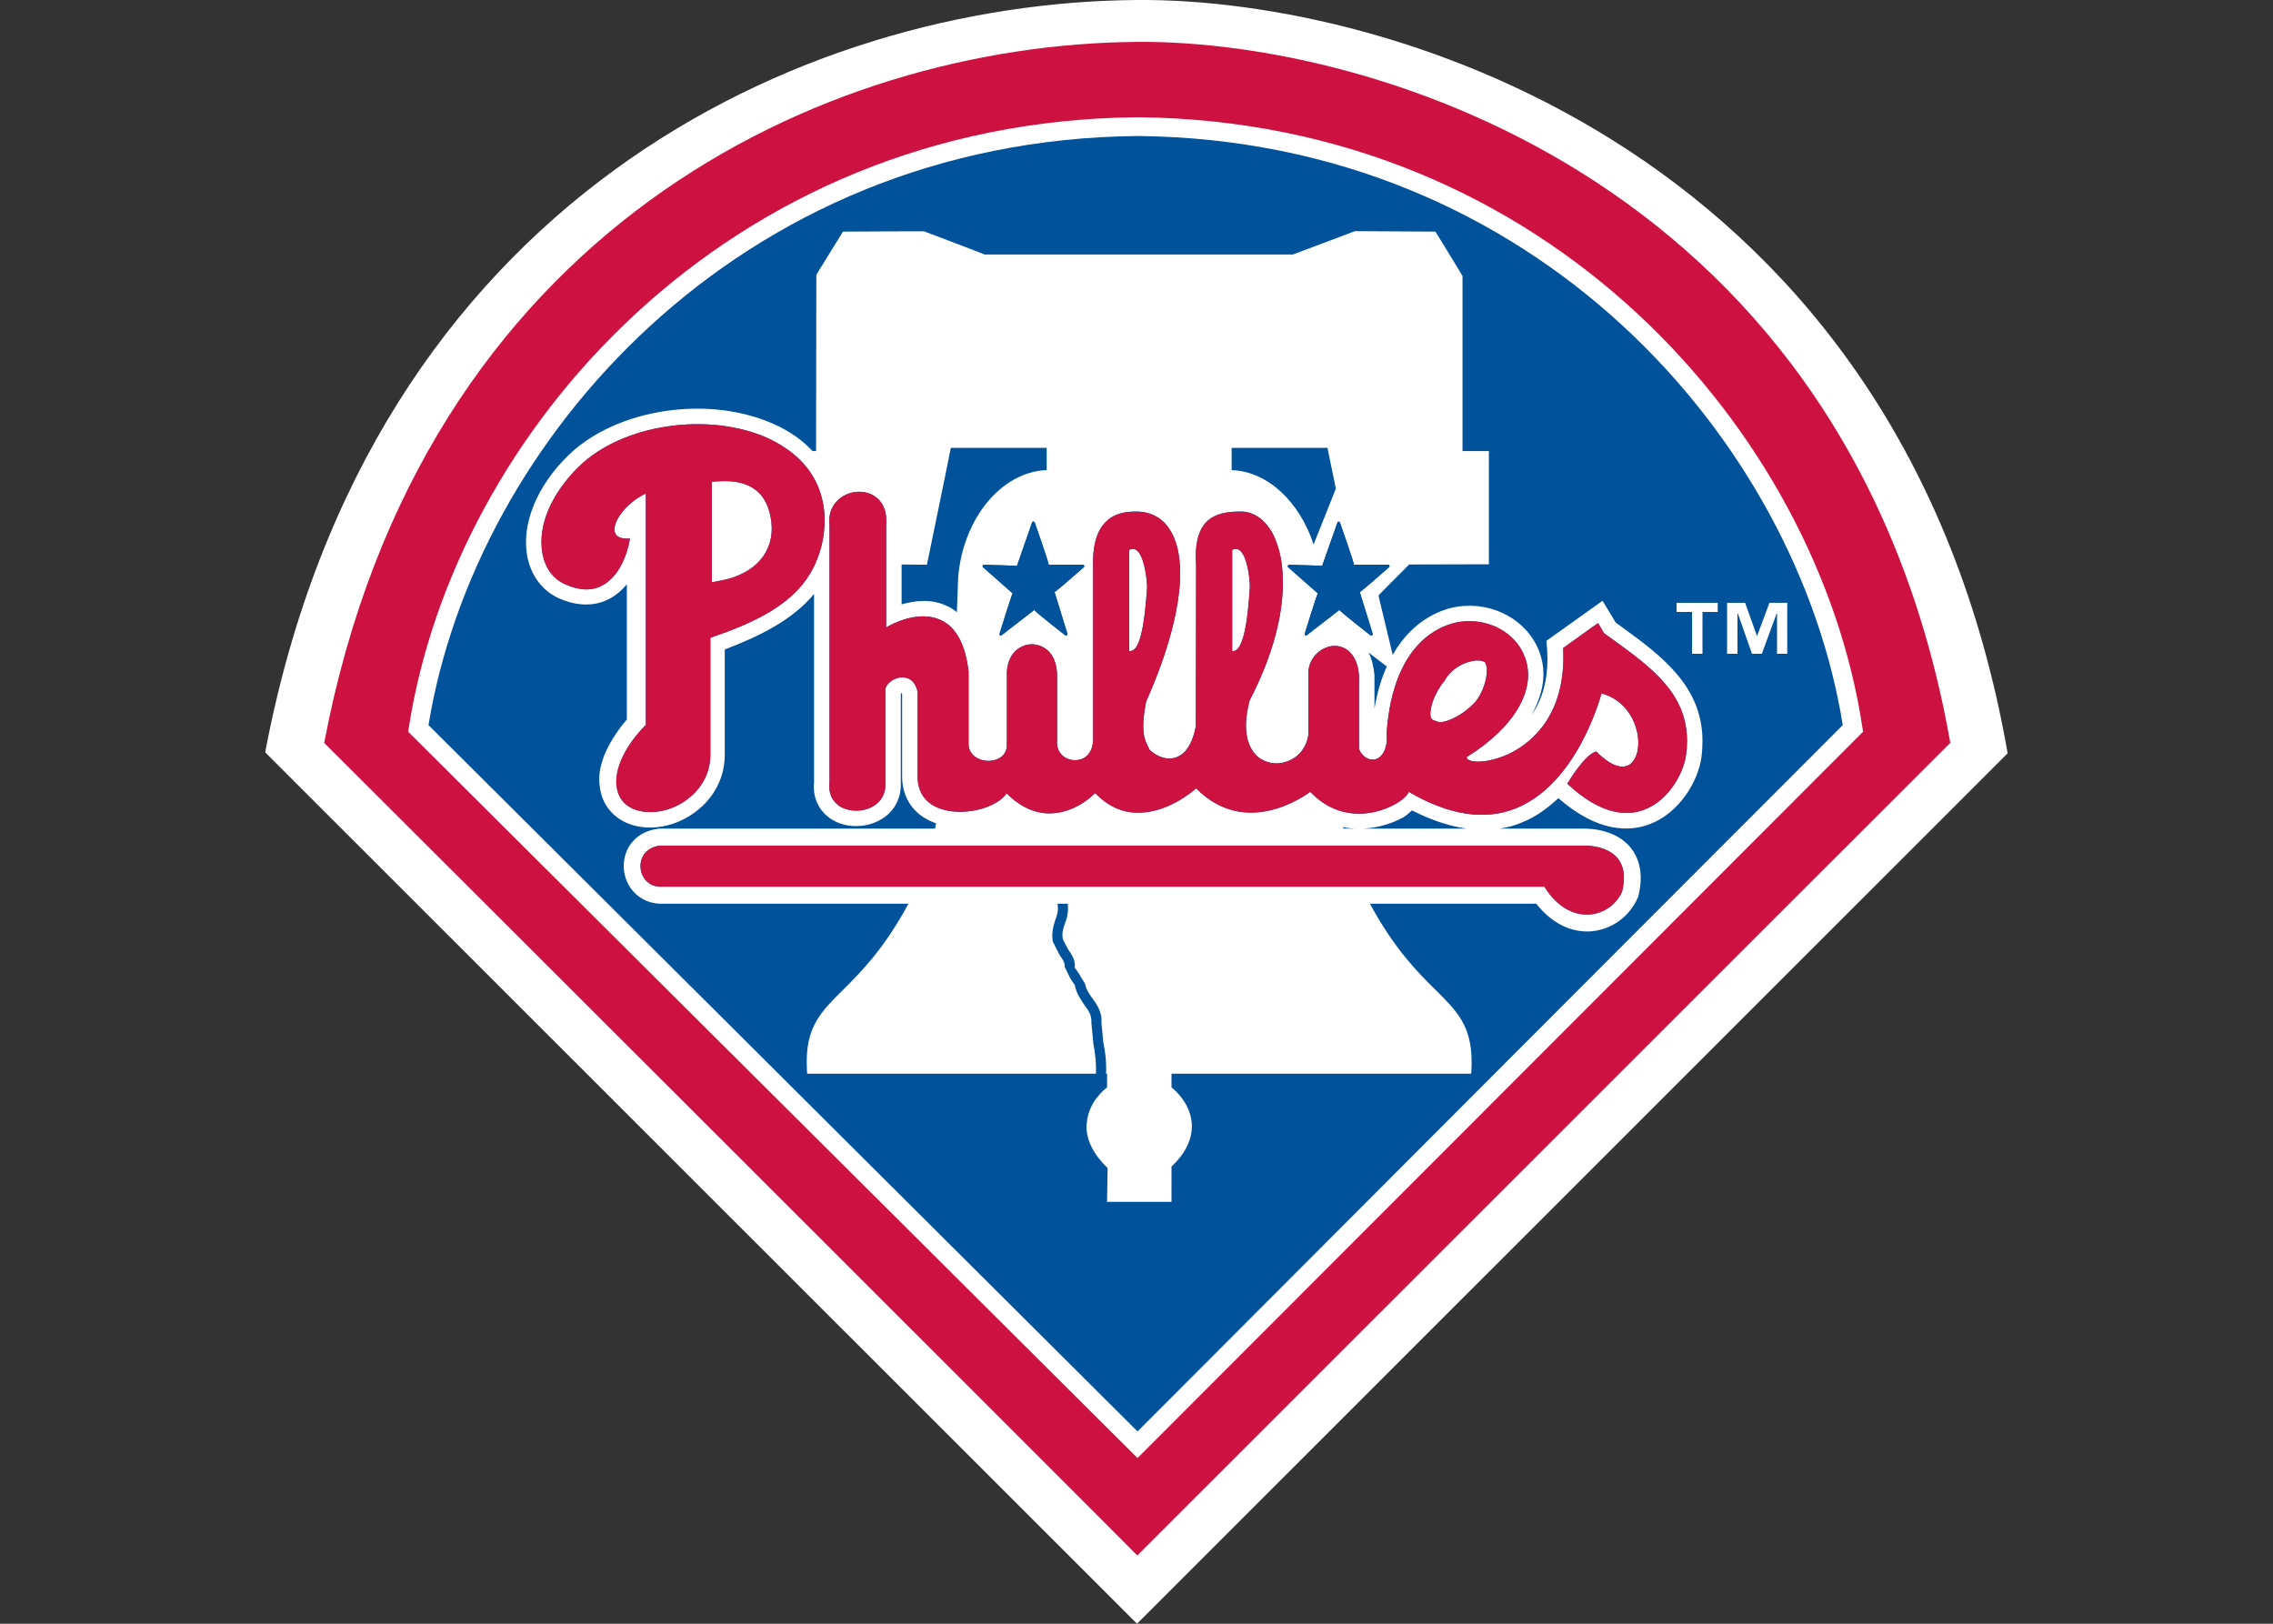 <?xml version="1.0" encoding="UTF-8"?>
<svg xmlns="http://www.w3.org/2000/svg" xmlns:xlink="http://www.w3.org/1999/xlink" width="35pt" height="25pt" viewBox="0 0 35 25" version="1.1">
<rect x="0" y="0" width="35" height="25" fill="#333333" stroke="none"/>
<g id="surface1">
<path style=" stroke:none;fill-rule:nonzero;fill:rgb(100%,100%,100%);fill-opacity:1;" d="M 17.508 0 C 12.324 0.039 5.699 3.09 4.086 11.57 L 4.086 11.586 L 17.508 25 L 30.914 11.598 C 29.301 2.348 21.441 -0.031 17.508 0 "/>
<path style=" stroke:none;fill-rule:nonzero;fill:rgb(80.392%,6.667%,25.49%);fill-opacity:1;" d="M 17.516 0.645 C 21.18 0.617 28.516 2.836 30.031 11.438 C 30.027 11.438 17.512 23.949 17.512 23.949 C 17.512 23.941 5.035 11.477 4.992 11.438 C 6.496 3.527 12.676 0.68 17.516 0.645 "/>
<path style=" stroke:none;fill-rule:nonzero;fill:rgb(100%,100%,100%);fill-opacity:1;" d="M 17.512 1.805 C 11.168 1.863 7 6.684 6.297 11.191 L 6.285 11.266 L 17.516 22.449 L 28.688 11.266 L 28.676 11.191 C 27.992 6.684 23.848 1.863 17.516 1.805 "/>
<path style=" stroke:none;fill-rule:nonzero;fill:rgb(0%,32.157%,60.784%);fill-opacity:1;" d="M 17.516 2.094 C 23.652 2.152 27.676 6.797 28.375 11.164 C 28.266 11.273 17.715 21.836 17.516 22.039 C 17.312 21.836 6.707 11.273 6.598 11.164 C 7.312 6.797 11.363 2.152 17.516 2.094 "/>
<path style=" stroke:none;fill-rule:nonzero;fill:rgb(100%,100%,100%);fill-opacity:1;" d="M 26.449 9.422 L 26.215 9.422 L 26.215 10.066 L 26.055 10.066 L 26.055 9.422 L 25.816 9.422 L 25.816 9.281 L 26.449 9.281 M 27.52 10.066 L 27.363 10.066 L 27.363 9.441 L 27.359 9.441 L 27.129 10.066 L 26.977 10.066 L 26.758 9.441 L 26.754 9.441 L 26.754 10.066 L 26.594 10.066 L 26.594 9.281 L 26.871 9.281 L 27.055 9.793 L 27.246 9.281 L 27.52 9.281 Z M 27.52 10.066 "/>
<path style=" stroke:none;fill-rule:nonzero;fill:rgb(100%,100%,100%);fill-opacity:1;" d="M 11.07 7.41 L 10.961 7.414 L 10.961 8.965 L 11.102 8.938 C 11.629 8.84 11.926 8.496 11.879 8.047 C 11.828 7.59 11.559 7.379 11.07 7.41 "/>
<path style=" stroke:none;fill-rule:nonzero;fill:rgb(100%,100%,100%);fill-opacity:1;" d="M 22.895 10.324 C 22.895 10.305 22.895 10.289 22.895 10.273 C 22.895 10.273 22.867 10.199 22.867 10.195 C 22.812 10.164 22.73 10.16 22.641 10.184 C 22.477 10.223 22.324 10.336 22.25 10.469 L 22.25 10.473 C 22.086 10.668 22.008 10.91 22.027 11.027 C 22.035 11.055 22.043 11.074 22.066 11.086 L 22.164 11.121 C 22.32 11.117 22.566 10.977 22.719 10.805 C 22.836 10.66 22.895 10.461 22.895 10.324 "/>
<path style=" stroke:none;fill-rule:nonzero;fill:rgb(100%,100%,100%);fill-opacity:1;" d="M 24.988 9.664 C 24.988 9.664 24.922 9.617 24.879 9.586 C 24.855 9.543 24.676 9.25 24.676 9.25 L 23.812 9.867 L 23.824 10.012 C 23.824 10.059 23.828 10.105 23.828 10.152 C 23.828 10.492 23.742 10.781 23.586 11.004 C 23.715 10.77 23.766 10.555 23.766 10.383 C 23.766 10.227 23.73 10.105 23.703 10.035 C 23.523 9.555 22.996 9.258 22.445 9.34 C 22.254 9.367 21.773 9.504 21.445 10.082 C 21.371 9.77 21.23 9.195 21.227 9.168 C 21.242 9.148 21.516 8.875 21.699 8.691 L 22.926 8.688 L 22.926 6.945 C 22.926 6.945 22.578 6.945 22.52 6.945 C 22.52 6.875 22.52 4.25 22.52 4.25 C 22.512 4.23 22.113 3.582 22.113 3.582 L 22.102 3.566 L 20.863 3.559 C 20.852 3.562 19.91 3.918 19.91 3.918 L 17.488 3.918 C 17.488 3.918 15.16 3.918 15.16 3.918 C 15.16 3.914 14.23 3.562 14.23 3.562 C 14.219 3.559 13 3.566 13 3.566 L 12.98 3.566 L 12.57 4.23 C 12.57 4.23 12.566 6.875 12.566 6.945 C 12.555 6.945 12.535 6.945 12.512 6.945 C 12.359 6.781 12.168 6.645 11.938 6.539 C 10.926 6.074 9.496 6.285 8.75 7.012 C 8.266 7.484 8.031 8.062 8.117 8.555 C 8.172 8.859 8.352 9.098 8.605 9.211 C 8.953 9.367 9.219 9.305 9.379 9.223 C 9.488 9.164 9.578 9.086 9.652 8.996 C 9.652 9.996 9.652 10.992 9.652 11.078 C 9.387 11.391 9.227 11.715 9.227 12 C 9.227 12.086 9.242 12.172 9.266 12.254 C 9.348 12.504 9.559 12.676 9.84 12.727 C 10.152 12.781 10.496 12.68 10.758 12.461 C 11.016 12.25 11.16 11.945 11.16 11.625 C 11.16 11.625 11.16 10.289 11.16 10 C 11.691 9.797 12.199 9.551 12.535 9.145 C 12.535 10.32 12.535 12.047 12.535 12.047 C 12.535 12.066 12.531 12.09 12.531 12.109 C 12.531 12.312 12.621 12.488 12.785 12.602 C 13 12.75 13.316 12.758 13.551 12.625 C 13.758 12.512 13.871 12.312 13.871 12.082 C 13.871 12.07 13.871 12.059 13.871 12.047 C 13.871 12.047 13.871 10.746 13.871 10.68 C 13.879 10.676 13.879 10.672 13.887 10.672 C 13.887 10.676 13.887 10.676 13.891 10.684 C 13.891 10.758 13.891 11.965 13.891 11.965 C 13.895 12.309 14.09 12.566 14.414 12.676 C 14.41 12.703 14.402 12.73 14.398 12.758 L 10.145 12.758 L 10.125 12.762 C 9.816 12.801 9.605 13.031 9.605 13.332 C 9.605 13.34 9.605 13.352 9.605 13.363 C 9.621 13.668 9.855 13.902 10.156 13.914 C 10.156 13.914 11.828 13.914 13.988 13.914 C 13.617 14.605 13.258 14.965 12.984 15.238 C 12.652 15.566 12.422 15.793 12.422 16.348 C 12.422 16.395 12.426 16.445 12.426 16.496 L 12.43 16.531 C 12.43 16.531 16.047 16.531 16.875 16.531 C 16.883 16.344 16.859 16.199 16.836 16.07 C 16.836 16.07 16.805 15.742 16.805 15.742 C 16.812 15.629 16.762 15.559 16.695 15.469 C 16.641 15.387 16.574 15.297 16.551 15.168 L 16.484 15.07 C 16.484 15.07 16.395 14.891 16.395 14.887 C 16.398 14.824 16.371 14.781 16.32 14.711 C 16.32 14.711 16.211 14.5 16.211 14.496 C 16.188 14.348 16.223 14.25 16.25 14.164 C 16.277 14.09 16.301 14.023 16.285 13.922 C 16.285 13.922 16.281 13.914 16.281 13.914 C 16.336 13.914 16.387 13.914 16.441 13.914 C 16.445 13.941 16.445 13.969 16.445 13.992 C 16.445 14.086 16.422 14.156 16.398 14.219 C 16.379 14.277 16.359 14.328 16.359 14.395 C 16.359 14.418 16.363 14.441 16.367 14.465 L 16.449 14.621 C 16.496 14.688 16.551 14.762 16.551 14.867 C 16.551 14.879 16.551 14.887 16.547 14.898 L 16.598 14.965 C 16.598 14.965 16.707 15.145 16.707 15.145 C 16.723 15.234 16.773 15.305 16.824 15.375 C 16.895 15.473 16.973 15.586 16.961 15.754 L 16.988 16.043 C 17.016 16.176 17.039 16.328 17.031 16.531 C 17.039 16.531 17.043 16.531 17.047 16.531 C 17.047 16.578 17.047 16.719 17.047 16.742 C 17 16.777 16.754 16.977 16.734 17.301 C 16.73 17.312 16.73 17.328 16.73 17.344 C 16.73 17.559 16.84 17.777 17.055 17.984 L 17.047 18.469 L 17.047 18.504 L 18.039 18.504 L 18.039 17.961 C 18.242 17.773 18.352 17.559 18.352 17.344 C 18.352 17.328 18.352 17.312 18.352 17.301 C 18.328 16.977 18.082 16.777 18.039 16.742 C 18.039 16.719 18.039 16.578 18.039 16.531 C 18.109 16.531 22.652 16.531 22.652 16.531 L 22.656 16.496 C 22.66 16.445 22.66 16.395 22.66 16.348 C 22.66 15.793 22.434 15.566 22.102 15.238 C 21.824 14.965 21.469 14.605 21.094 13.914 C 22.559 13.914 23.59 13.914 23.656 13.914 C 23.883 14.203 24.176 14.359 24.492 14.34 C 24.809 14.316 25.086 14.121 25.215 13.828 L 25.227 13.809 L 25.23 13.785 C 25.32 13.418 25.215 13.184 25.113 13.055 C 24.887 12.777 24.512 12.754 24.355 12.758 L 23.086 12.758 C 23.207 12.742 23.328 12.711 23.441 12.66 C 23.656 12.574 23.836 12.438 23.996 12.289 C 24.609 12.824 25.094 12.805 25.398 12.691 C 25.852 12.523 26.148 12.035 26.199 11.66 C 26.211 11.57 26.215 11.484 26.215 11.406 C 26.215 10.559 25.566 10.086 24.988 9.664 M 21.355 10.262 C 21.273 10.441 21.207 10.652 21.164 10.91 C 21.164 10.656 21.164 10.395 21.164 10.395 C 21.152 10.258 21.121 10.141 21.074 10.047 C 21.184 10.133 21.285 10.207 21.355 10.262 Z M 21.387 8.734 C 21.387 8.734 20.945 9.125 20.938 9.117 C 20.938 9.117 21.137 9.758 21.137 9.758 C 21.137 9.758 21.137 9.762 21.137 9.762 C 21.137 9.77 21.133 9.777 21.129 9.781 C 21.121 9.785 21.109 9.785 21.102 9.781 C 21.102 9.781 20.625 9.41 20.625 9.391 C 20.621 9.395 20.121 9.781 20.121 9.781 C 20.117 9.785 20.105 9.785 20.098 9.781 C 20.09 9.777 20.09 9.77 20.09 9.762 C 20.09 9.762 20.09 9.758 20.09 9.758 C 20.09 9.758 20.281 9.137 20.293 9.137 C 20.293 9.137 19.836 8.734 19.836 8.734 C 19.832 8.73 19.828 8.723 19.828 8.719 C 19.828 8.715 19.828 8.711 19.832 8.711 C 19.836 8.703 19.84 8.695 19.852 8.695 L 20.359 8.711 L 20.594 8.047 C 20.594 8.035 20.605 8.031 20.613 8.031 C 20.621 8.031 20.629 8.035 20.633 8.047 C 20.633 8.047 20.848 8.656 20.848 8.695 C 20.848 8.695 21.375 8.695 21.375 8.695 C 21.383 8.695 21.391 8.703 21.395 8.711 C 21.398 8.719 21.395 8.727 21.387 8.734 Z M 18.965 6.895 C 19.031 6.895 20.387 6.895 20.441 6.895 C 20.445 6.914 20.5 7.191 20.57 7.523 C 20.508 7.68 20.305 8.184 20.227 8.383 C 20.012 7.727 19.523 7.258 18.965 7.238 C 18.965 7.195 18.965 6.949 18.965 6.895 Z M 16.598 8.695 C 16.645 8.695 16.676 8.695 16.676 8.695 C 16.684 8.695 16.691 8.703 16.695 8.711 C 16.699 8.719 16.695 8.727 16.688 8.734 C 16.688 8.734 16.648 8.77 16.594 8.816 C 16.465 8.93 16.242 9.121 16.238 9.117 C 16.238 9.117 16.438 9.758 16.438 9.758 C 16.438 9.758 16.438 9.762 16.438 9.762 C 16.438 9.77 16.434 9.777 16.426 9.781 C 16.418 9.785 16.41 9.785 16.402 9.781 C 16.402 9.781 15.926 9.41 15.926 9.391 C 15.922 9.395 15.422 9.781 15.422 9.781 C 15.414 9.785 15.406 9.785 15.398 9.781 C 15.391 9.777 15.391 9.77 15.391 9.762 C 15.391 9.762 15.391 9.758 15.391 9.758 C 15.391 9.758 15.582 9.137 15.594 9.137 C 15.594 9.137 15.137 8.734 15.137 8.734 C 15.133 8.73 15.129 8.723 15.129 8.719 C 15.129 8.715 15.129 8.711 15.133 8.711 C 15.133 8.703 15.141 8.695 15.148 8.695 L 15.66 8.711 L 15.891 8.047 C 15.895 8.035 15.902 8.031 15.914 8.031 C 15.922 8.031 15.93 8.035 15.934 8.047 C 15.934 8.047 16.148 8.656 16.148 8.695 C 16.148 8.695 16.449 8.695 16.598 8.695 Z M 14.273 8.695 C 14.273 8.695 14.633 6.949 14.641 6.895 C 14.695 6.895 16.051 6.895 16.117 6.895 C 16.117 6.949 16.117 7.195 16.117 7.238 C 15.426 7.262 14.828 7.977 14.754 8.891 L 14.734 9.426 C 14.691 9.391 14.641 9.355 14.586 9.332 C 14.344 9.215 14.09 9.246 13.883 9.305 C 13.883 9.129 13.883 8.902 13.883 8.691 Z M 12.535 8.719 C 12.25 9.305 11.617 9.586 10.938 9.82 L 10.938 11.625 C 10.938 11.871 10.828 12.105 10.625 12.273 C 10.414 12.453 10.129 12.535 9.883 12.492 C 9.695 12.461 9.566 12.355 9.516 12.203 C 9.5 12.152 9.492 12.094 9.492 12.035 C 9.492 11.777 9.652 11.457 9.945 11.16 C 9.945 11.16 9.945 7.676 9.945 7.598 C 9.668 7.727 9.461 7.988 9.461 8.152 C 9.461 8.164 9.465 8.176 9.465 8.184 C 9.484 8.277 9.59 8.297 9.672 8.293 L 9.699 8.293 L 9.695 8.32 C 9.691 8.344 9.609 8.836 9.277 9.012 C 9.113 9.102 8.922 9.094 8.703 8.996 C 8.516 8.914 8.391 8.742 8.352 8.516 C 8.277 8.098 8.488 7.602 8.914 7.184 C 9.586 6.527 10.922 6.332 11.84 6.754 C 11.961 6.809 12.062 6.875 12.16 6.945 C 12.406 7.129 12.574 7.367 12.648 7.645 C 12.688 7.785 12.707 7.938 12.695 8.102 C 12.68 8.34 12.621 8.539 12.535 8.719 Z M 20.68 12.734 C 20.742 12.75 20.805 12.754 20.863 12.758 L 20.684 12.758 C 20.684 12.75 20.684 12.742 20.68 12.734 Z M 24.363 13.02 C 24.602 13.012 25.133 13.094 24.977 13.727 C 24.797 14.137 24.172 14.285 23.781 13.652 L 10.164 13.652 C 9.797 13.645 9.73 13.074 10.16 13.02 Z M 20.992 12.758 C 21.219 12.746 21.434 12.68 21.605 12.586 C 21.664 12.551 21.699 12.512 21.742 12.477 C 22.031 12.625 22.312 12.719 22.582 12.758 Z M 25.961 11.629 C 25.926 11.891 25.703 12.324 25.312 12.469 C 25.07 12.559 24.672 12.57 24.133 12.066 C 24.145 12.051 24.395 11.621 24.578 11.57 C 24.773 11.766 24.945 11.844 25.07 11.785 C 25.168 11.738 25.227 11.605 25.227 11.438 C 25.227 11.414 25.227 11.387 25.223 11.359 C 25.195 11.102 25.031 10.777 24.66 10.676 C 24.621 10.816 24.262 12.066 23.352 12.441 C 22.867 12.641 22.309 12.551 21.691 12.191 C 21.672 12.25 21.586 12.32 21.488 12.379 C 21.125 12.578 20.594 12.633 20.176 12.191 C 20.105 12.242 19.188 12.918 18.418 12.137 C 18.363 12.188 17.961 12.531 17.488 12.512 C 17.254 12.504 17.043 12.398 16.863 12.211 C 16.816 12.258 16.547 12.52 16.164 12.523 C 15.93 12.527 15.703 12.418 15.5 12.215 C 15.348 12.434 14.887 12.562 14.539 12.469 C 14.277 12.402 14.133 12.223 14.129 11.965 L 14.129 10.648 C 14.074 10.406 13.895 10.426 13.84 10.434 C 13.719 10.461 13.617 10.559 13.633 10.645 L 13.633 12.059 C 13.641 12.215 13.57 12.344 13.438 12.418 C 13.277 12.508 13.062 12.5 12.918 12.406 C 12.805 12.324 12.754 12.199 12.773 12.047 L 12.773 8.086 C 12.75 7.902 12.824 7.742 12.969 7.648 C 13.121 7.551 13.316 7.547 13.457 7.633 C 13.582 7.711 13.648 7.844 13.648 8.016 C 13.648 8.039 13.648 8.062 13.645 8.086 C 13.645 8.086 13.645 9.582 13.645 9.66 C 13.75 9.598 14.148 9.391 14.488 9.547 C 14.723 9.656 14.867 9.926 14.914 10.34 L 14.914 11.477 C 14.93 11.637 15.086 11.719 15.23 11.715 C 15.363 11.711 15.5 11.637 15.504 11.477 L 15.504 10.426 C 15.492 10.227 15.562 10.059 15.695 9.977 C 15.809 9.902 15.953 9.902 16.07 9.969 C 16.207 10.047 16.281 10.211 16.277 10.418 L 16.277 11.398 C 16.266 11.512 16.309 11.602 16.395 11.66 C 16.484 11.715 16.598 11.719 16.688 11.672 C 16.781 11.617 16.832 11.516 16.832 11.379 L 16.832 8.75 C 16.82 8.422 16.879 8.188 17.016 8.047 C 17.117 7.934 17.266 7.879 17.469 7.875 C 17.699 7.871 17.887 7.961 18.004 8.141 C 18.117 8.309 18.172 8.539 18.172 8.824 C 18.172 9.344 17.992 10.031 17.648 10.801 C 17.617 10.965 17.605 11.086 17.605 11.18 C 17.605 11.352 17.645 11.43 17.688 11.516 C 17.688 11.516 17.703 11.547 17.707 11.551 C 17.836 11.664 17.984 11.707 18.109 11.66 C 18.215 11.625 18.355 11.508 18.414 11.176 L 18.418 8.699 C 18.395 8.398 18.445 8.18 18.57 8.043 C 18.715 7.891 18.934 7.875 19.125 7.875 C 19.305 7.883 19.465 7.992 19.582 8.188 C 19.625 8.262 19.66 8.355 19.688 8.457 C 19.734 8.605 19.754 8.785 19.754 8.992 C 19.75 9.461 19.613 10.066 19.242 10.785 C 19.102 11.309 19.254 11.543 19.355 11.641 C 19.48 11.75 19.656 11.785 19.82 11.723 C 20 11.66 20.121 11.5 20.148 11.305 L 20.148 10.398 C 20.129 10.148 20.324 9.965 20.523 9.945 C 20.699 9.934 20.895 10.043 20.926 10.395 L 20.926 11.531 C 20.973 11.648 21.078 11.715 21.176 11.691 C 21.27 11.668 21.375 11.547 21.352 11.281 C 21.453 9.836 22.242 9.609 22.48 9.574 C 22.918 9.512 23.34 9.738 23.48 10.117 C 23.664 10.609 23.328 11.191 22.586 11.656 C 22.586 11.668 22.582 11.68 22.602 11.691 C 22.676 11.754 22.973 11.742 23.277 11.586 C 23.598 11.418 24.121 10.992 24.07 9.977 L 24.605 9.594 L 24.621 9.613 C 24.621 9.613 24.695 9.742 24.695 9.746 L 24.848 9.855 C 25.43 10.277 25.977 10.68 25.977 11.406 C 25.977 11.477 25.973 11.551 25.961 11.629 Z M 25.961 11.629 "/>
<path style=" stroke:none;fill-rule:nonzero;fill:rgb(100%,100%,100%);fill-opacity:1;" d="M 17.492 8.465 C 17.465 8.449 17.434 8.445 17.398 8.461 L 17.387 8.469 L 17.387 10.027 L 17.414 10.023 C 17.543 10.004 17.621 9.691 17.664 9.035 C 17.656 8.859 17.609 8.535 17.492 8.465 "/>
<path style=" stroke:none;fill-rule:nonzero;fill:rgb(100%,100%,100%);fill-opacity:1;" d="M 19.078 8.465 C 19.051 8.449 19.016 8.445 18.984 8.461 L 18.973 8.469 L 18.973 10.027 L 19 10.023 C 19.125 10.004 19.207 9.68 19.246 9.035 C 19.242 8.859 19.195 8.535 19.078 8.465 "/>
<path style=" stroke:none;fill-rule:nonzero;fill:rgb(80.392%,6.667%,25.49%);fill-opacity:1;" d="M 10.164 13.652 L 23.781 13.652 C 24.172 14.285 24.797 14.137 24.977 13.727 C 25.133 13.094 24.602 13.012 24.363 13.02 L 10.16 13.02 C 9.73 13.074 9.797 13.645 10.164 13.652 "/>
<path style=" stroke:none;fill-rule:nonzero;fill:rgb(80.392%,6.667%,25.49%);fill-opacity:1;" d="M 12.16 6.945 C 12.062 6.875 11.957 6.809 11.84 6.754 C 10.922 6.332 9.582 6.527 8.914 7.184 C 8.488 7.598 8.277 8.098 8.352 8.516 C 8.391 8.742 8.516 8.914 8.703 8.996 C 8.922 9.094 9.113 9.102 9.277 9.012 C 9.609 8.836 9.691 8.344 9.695 8.32 L 9.699 8.293 L 9.672 8.293 C 9.586 8.297 9.484 8.277 9.465 8.184 C 9.461 8.176 9.461 8.164 9.461 8.152 C 9.461 7.988 9.668 7.727 9.945 7.598 C 9.945 7.676 9.945 11.16 9.945 11.16 C 9.652 11.457 9.488 11.777 9.488 12.035 C 9.488 12.094 9.5 12.152 9.516 12.203 C 9.566 12.355 9.695 12.461 9.883 12.492 C 10.129 12.535 10.414 12.453 10.625 12.273 C 10.828 12.105 10.938 11.871 10.938 11.625 L 10.938 9.82 C 11.617 9.586 12.25 9.305 12.535 8.719 C 12.621 8.539 12.68 8.34 12.695 8.102 C 12.703 7.938 12.688 7.785 12.648 7.641 C 12.574 7.367 12.406 7.129 12.16 6.945 M 11.102 8.938 L 10.961 8.965 L 10.961 7.418 L 11.07 7.41 C 11.559 7.379 11.828 7.59 11.879 8.047 C 11.926 8.496 11.629 8.84 11.102 8.938 Z M 11.102 8.938 "/>
<path style=" stroke:none;fill-rule:nonzero;fill:rgb(80.392%,6.667%,25.49%);fill-opacity:1;" d="M 24.848 9.859 L 24.695 9.746 C 24.695 9.742 24.621 9.617 24.621 9.617 L 24.605 9.594 L 24.07 9.977 C 24.121 10.992 23.598 11.418 23.277 11.586 C 22.973 11.742 22.676 11.754 22.602 11.691 C 22.582 11.68 22.586 11.668 22.586 11.656 C 23.328 11.191 23.664 10.609 23.48 10.117 C 23.34 9.738 22.918 9.512 22.48 9.574 C 22.242 9.609 21.453 9.836 21.352 11.285 C 21.375 11.547 21.27 11.668 21.176 11.691 C 21.078 11.715 20.973 11.652 20.926 11.535 L 20.926 10.395 C 20.895 10.043 20.699 9.934 20.523 9.945 C 20.324 9.965 20.129 10.152 20.148 10.398 L 20.148 11.305 C 20.125 11.504 20 11.66 19.82 11.723 C 19.656 11.785 19.48 11.75 19.355 11.641 C 19.254 11.543 19.102 11.309 19.242 10.785 C 19.613 10.066 19.75 9.461 19.754 8.992 C 19.754 8.785 19.734 8.609 19.691 8.457 C 19.66 8.355 19.625 8.262 19.582 8.188 C 19.465 7.992 19.305 7.883 19.125 7.879 C 18.934 7.875 18.715 7.891 18.57 8.043 C 18.445 8.18 18.395 8.398 18.418 8.699 L 18.414 11.176 C 18.355 11.508 18.215 11.625 18.109 11.664 C 17.984 11.707 17.836 11.664 17.707 11.551 C 17.703 11.547 17.688 11.516 17.688 11.516 C 17.645 11.43 17.602 11.352 17.602 11.18 C 17.602 11.086 17.617 10.965 17.648 10.801 C 17.992 10.031 18.172 9.344 18.172 8.828 C 18.172 8.543 18.117 8.309 18.004 8.141 C 17.887 7.961 17.699 7.871 17.469 7.879 C 17.266 7.879 17.117 7.938 17.016 8.047 C 16.879 8.191 16.82 8.422 16.832 8.754 L 16.832 11.379 C 16.832 11.516 16.781 11.617 16.688 11.672 C 16.598 11.719 16.484 11.715 16.395 11.66 C 16.309 11.602 16.266 11.512 16.277 11.395 L 16.277 10.418 C 16.281 10.211 16.207 10.047 16.07 9.969 C 15.953 9.902 15.809 9.902 15.695 9.977 C 15.562 10.059 15.492 10.227 15.504 10.426 L 15.504 11.477 C 15.5 11.637 15.363 11.711 15.23 11.715 C 15.086 11.719 14.93 11.637 14.914 11.477 L 14.914 10.34 C 14.867 9.922 14.723 9.656 14.488 9.547 C 14.148 9.391 13.75 9.598 13.645 9.66 C 13.645 9.582 13.645 8.086 13.645 8.086 C 13.648 8.062 13.648 8.039 13.648 8.016 C 13.648 7.844 13.582 7.711 13.457 7.633 C 13.316 7.547 13.121 7.551 12.969 7.648 C 12.824 7.742 12.75 7.902 12.773 8.086 L 12.773 12.047 C 12.754 12.195 12.805 12.324 12.918 12.406 C 13.062 12.5 13.277 12.508 13.438 12.418 C 13.57 12.344 13.641 12.215 13.633 12.055 L 13.633 10.645 C 13.617 10.559 13.719 10.461 13.84 10.434 C 13.895 10.422 14.074 10.406 14.129 10.648 L 14.129 11.965 C 14.133 12.223 14.277 12.402 14.539 12.469 C 14.887 12.559 15.348 12.434 15.5 12.215 C 15.703 12.418 15.93 12.523 16.164 12.523 C 16.547 12.52 16.816 12.258 16.863 12.211 C 17.043 12.398 17.254 12.504 17.488 12.512 C 17.961 12.531 18.363 12.188 18.418 12.137 C 19.188 12.918 20.105 12.242 20.176 12.191 C 20.594 12.633 21.125 12.578 21.488 12.379 C 21.59 12.32 21.672 12.25 21.691 12.191 C 22.309 12.551 22.867 12.641 23.352 12.441 C 24.262 12.066 24.621 10.816 24.66 10.676 C 25.031 10.773 25.195 11.102 25.223 11.355 C 25.223 11.387 25.227 11.41 25.227 11.438 C 25.227 11.605 25.168 11.738 25.07 11.785 C 24.945 11.84 24.773 11.766 24.578 11.57 C 24.395 11.621 24.145 12.051 24.133 12.066 C 24.668 12.566 25.07 12.559 25.312 12.469 C 25.703 12.324 25.926 11.891 25.961 11.629 C 25.973 11.551 25.977 11.477 25.977 11.406 C 25.977 10.68 25.43 10.277 24.848 9.859 M 17.414 10.023 L 17.387 10.027 L 17.387 8.469 L 17.402 8.461 C 17.434 8.445 17.465 8.449 17.492 8.465 C 17.609 8.535 17.656 8.859 17.664 9.035 C 17.621 9.691 17.543 10.004 17.414 10.023 Z M 19 10.023 L 18.973 10.027 L 18.973 8.469 L 18.984 8.461 C 19.016 8.445 19.051 8.449 19.078 8.465 C 19.195 8.535 19.242 8.859 19.246 9.035 C 19.207 9.68 19.125 10.004 19 10.023 Z M 22.066 11.086 C 22.043 11.074 22.035 11.055 22.027 11.027 C 22.008 10.91 22.086 10.664 22.25 10.473 L 22.25 10.469 C 22.324 10.336 22.477 10.223 22.641 10.184 C 22.73 10.16 22.812 10.164 22.867 10.195 C 22.867 10.199 22.895 10.273 22.895 10.273 C 22.895 10.289 22.895 10.305 22.895 10.324 C 22.895 10.461 22.836 10.66 22.719 10.805 C 22.566 10.977 22.32 11.117 22.164 11.121 Z M 22.066 11.086 "/>
<path style=" stroke:none;fill-rule:nonzero;fill:rgb(0%,32.157%,60.784%);fill-opacity:1;" d="M 15.934 8.047 C 15.93 8.035 15.922 8.031 15.914 8.031 C 15.902 8.031 15.895 8.035 15.891 8.047 L 15.66 8.711 L 15.148 8.695 C 15.141 8.695 15.133 8.703 15.133 8.711 C 15.129 8.711 15.129 8.715 15.129 8.719 C 15.129 8.723 15.133 8.73 15.137 8.734 C 15.137 8.734 15.594 9.137 15.594 9.137 C 15.582 9.137 15.391 9.758 15.391 9.758 C 15.391 9.758 15.391 9.762 15.391 9.762 C 15.391 9.77 15.391 9.777 15.398 9.781 C 15.406 9.785 15.414 9.785 15.422 9.781 C 15.422 9.781 15.922 9.395 15.926 9.391 C 15.926 9.41 16.402 9.781 16.402 9.781 C 16.41 9.785 16.418 9.785 16.426 9.781 C 16.434 9.777 16.438 9.77 16.438 9.762 C 16.438 9.762 16.438 9.758 16.434 9.758 C 16.434 9.758 16.238 9.117 16.238 9.113 C 16.242 9.121 16.465 8.93 16.594 8.816 C 16.648 8.77 16.688 8.734 16.688 8.734 C 16.695 8.727 16.699 8.719 16.695 8.711 C 16.691 8.703 16.684 8.695 16.676 8.695 C 16.676 8.695 16.645 8.695 16.594 8.695 C 16.449 8.695 16.148 8.695 16.148 8.695 C 16.148 8.656 15.934 8.047 15.934 8.047 "/>
<path style=" stroke:none;fill-rule:nonzero;fill:rgb(0%,32.157%,60.784%);fill-opacity:1;" d="M 20.848 8.695 C 20.848 8.656 20.633 8.047 20.633 8.047 C 20.629 8.035 20.621 8.031 20.613 8.031 C 20.605 8.031 20.594 8.035 20.594 8.047 L 20.359 8.711 L 19.852 8.695 C 19.84 8.695 19.836 8.703 19.832 8.711 C 19.828 8.711 19.828 8.715 19.828 8.719 C 19.828 8.723 19.832 8.73 19.836 8.734 C 19.836 8.734 20.293 9.137 20.293 9.137 C 20.281 9.137 20.09 9.758 20.09 9.758 C 20.09 9.758 20.09 9.762 20.09 9.762 C 20.09 9.77 20.09 9.777 20.098 9.781 C 20.105 9.785 20.113 9.785 20.121 9.781 C 20.121 9.781 20.621 9.395 20.625 9.391 C 20.625 9.41 21.102 9.781 21.102 9.781 C 21.109 9.785 21.121 9.785 21.129 9.781 C 21.133 9.777 21.137 9.77 21.137 9.762 C 21.137 9.762 21.137 9.758 21.137 9.758 C 21.137 9.758 20.938 9.117 20.938 9.113 C 20.945 9.125 21.387 8.734 21.387 8.734 C 21.395 8.727 21.398 8.719 21.395 8.711 C 21.391 8.703 21.383 8.695 21.375 8.695 C 21.375 8.695 20.848 8.695 20.848 8.695 "/>
</g>
</svg>
